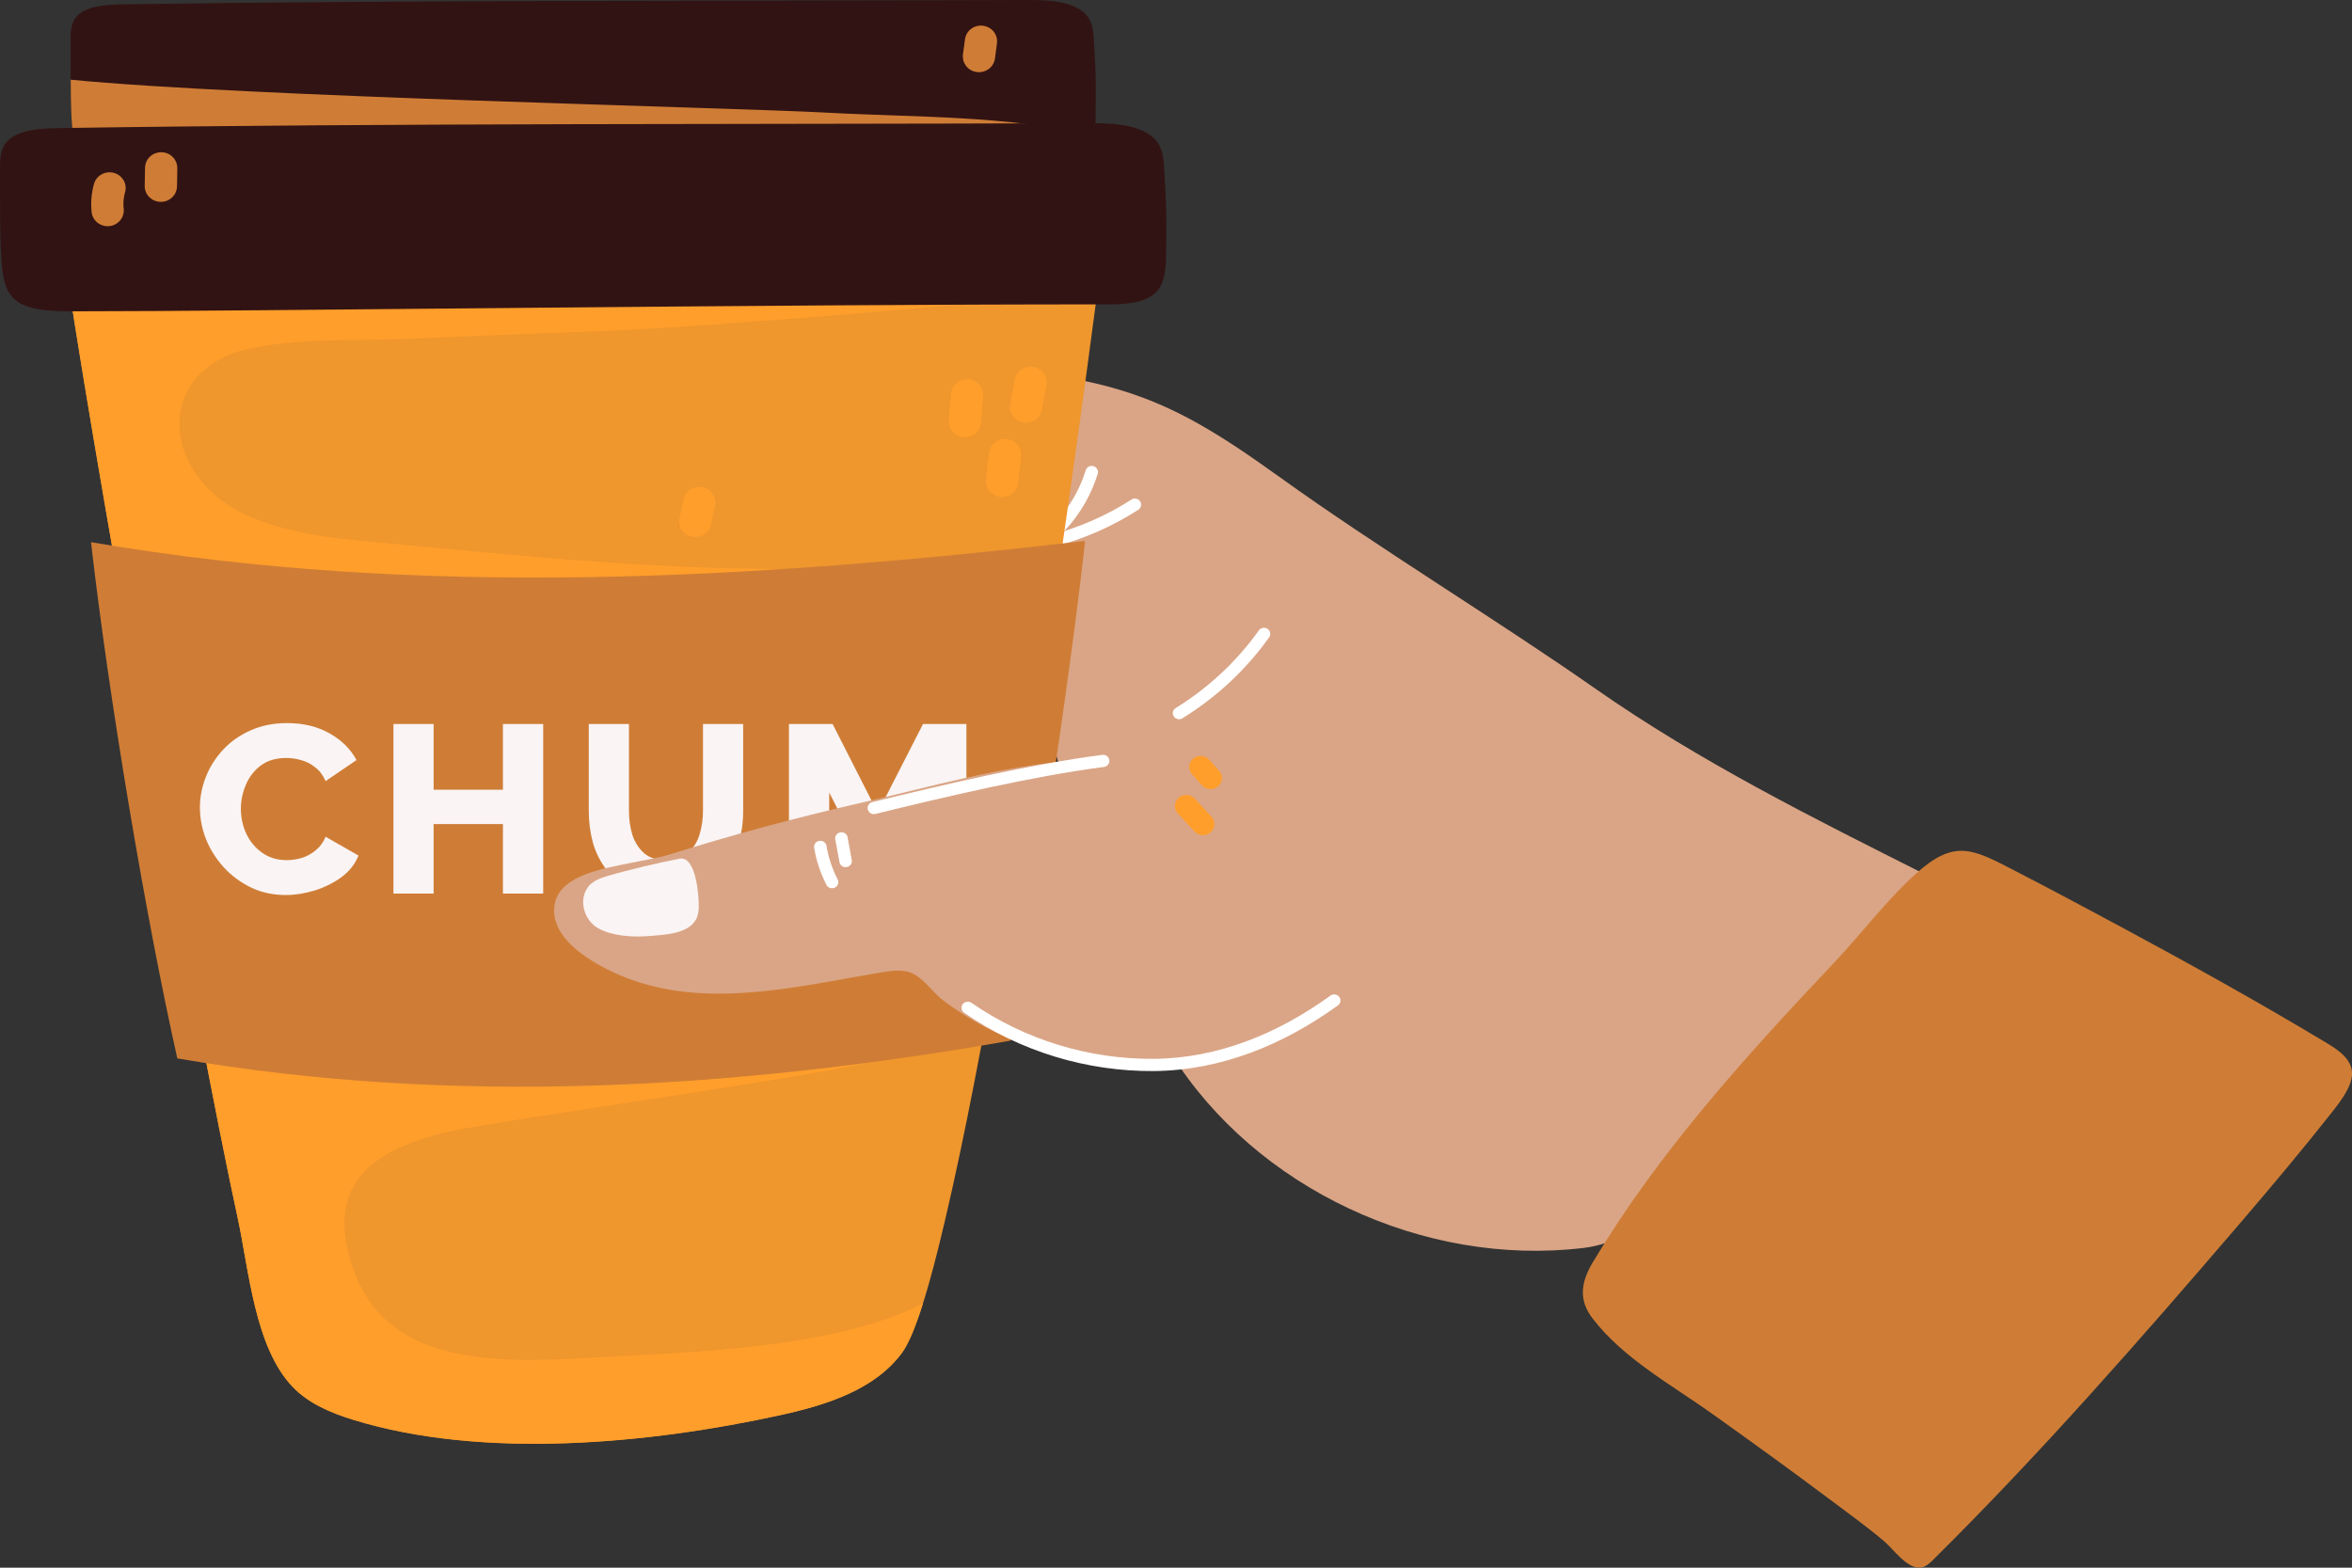 <svg width="36" height="24" viewBox="0 0 36 24" fill="none" xmlns="http://www.w3.org/2000/svg">
<rect x="0" y="0" width="36" height="24" fill="#333333" stroke="none"/>
<path d="M17.429 15.183C17.306 14.911 17.194 14.633 17.086 14.355C16.697 13.336 16.362 12.298 16.082 11.246C15.801 10.204 15.242 9.205 14.801 8.215C14.418 7.354 13.799 6.45 13.551 5.552C16.928 5.665 17.723 5.963 19.591 7.307C21.068 8.37 22.926 9.498 24.416 10.541C26.018 11.661 27.743 12.519 29.49 13.398C29.967 13.638 29.189 14.303 28.991 14.554C28.585 15.071 28.163 15.577 27.727 16.071C27.163 16.709 26.575 17.327 25.964 17.925C25.432 18.444 25.024 19.01 24.236 19.105C21.789 19.399 19.217 18.191 17.931 16.139C17.742 15.832 17.575 15.512 17.429 15.183Z" fill="#DAA586"/>
<path d="M16.805 7.244C16.706 7.569 16.534 7.868 16.3 8.119C16.286 8.135 16.271 8.151 16.255 8.166C16.247 8.177 16.237 8.185 16.225 8.192C16.213 8.198 16.2 8.202 16.186 8.203C16.173 8.204 16.159 8.202 16.146 8.198C16.134 8.193 16.122 8.186 16.112 8.177C16.102 8.168 16.095 8.157 16.09 8.145C16.084 8.133 16.082 8.12 16.083 8.106C16.083 8.093 16.086 8.08 16.092 8.069C16.098 8.057 16.107 8.046 16.117 8.038L16.159 7.994C16.372 7.763 16.53 7.489 16.621 7.191C16.63 7.169 16.647 7.152 16.668 7.142C16.69 7.132 16.714 7.13 16.737 7.137C16.76 7.143 16.779 7.158 16.792 7.178C16.804 7.197 16.809 7.221 16.804 7.244L16.805 7.244Z" fill="white"/>
<path d="M19.419 9.766C19.069 10.255 18.623 10.671 18.107 10.991C18.097 10.999 18.085 11.005 18.072 11.008C18.059 11.012 18.045 11.012 18.032 11.01C18.018 11.008 18.006 11.003 17.994 10.996C17.983 10.989 17.974 10.979 17.966 10.968C17.959 10.957 17.954 10.944 17.952 10.931C17.95 10.918 17.951 10.905 17.955 10.893C17.958 10.88 17.965 10.868 17.973 10.858C17.982 10.848 17.993 10.84 18.005 10.834C18.499 10.527 18.926 10.128 19.262 9.66C19.269 9.648 19.277 9.638 19.288 9.63C19.299 9.622 19.311 9.616 19.325 9.613C19.338 9.61 19.351 9.61 19.365 9.613C19.378 9.615 19.391 9.62 19.402 9.628C19.413 9.635 19.422 9.645 19.429 9.656C19.436 9.668 19.441 9.68 19.442 9.693C19.444 9.706 19.442 9.72 19.439 9.732C19.434 9.745 19.428 9.756 19.419 9.766Z" fill="white"/>
<path d="M17.431 7.799C17.032 8.057 16.592 8.251 16.129 8.372C16.117 8.376 16.103 8.378 16.09 8.378C16.076 8.377 16.063 8.374 16.051 8.368C16.039 8.362 16.028 8.354 16.02 8.343C16.011 8.333 16.005 8.321 16.001 8.308C15.998 8.296 15.997 8.282 15.999 8.269C16.001 8.256 16.006 8.244 16.014 8.233C16.021 8.222 16.031 8.213 16.042 8.205C16.053 8.198 16.066 8.194 16.08 8.192C16.523 8.075 16.944 7.89 17.326 7.643C17.347 7.632 17.371 7.629 17.394 7.635C17.417 7.641 17.437 7.654 17.45 7.674C17.463 7.693 17.469 7.716 17.465 7.739C17.462 7.762 17.45 7.783 17.431 7.798V7.799Z" fill="white"/>
<path d="M18.503 11.626L18.655 11.795C18.672 11.812 18.684 11.832 18.692 11.853C18.7 11.874 18.704 11.897 18.703 11.92C18.702 11.943 18.696 11.965 18.686 11.986C18.676 12.006 18.661 12.024 18.644 12.04C18.626 12.055 18.605 12.066 18.583 12.073C18.561 12.08 18.538 12.083 18.514 12.081C18.491 12.079 18.468 12.073 18.448 12.062C18.427 12.052 18.409 12.037 18.394 12.019L18.241 11.85C18.213 11.816 18.199 11.773 18.203 11.729C18.206 11.685 18.227 11.644 18.262 11.615C18.295 11.586 18.34 11.571 18.385 11.573C18.43 11.575 18.472 11.594 18.503 11.626Z" fill="#FF9E2B"/>
<path d="M18.283 12.221C18.371 12.316 18.459 12.412 18.547 12.507C18.577 12.54 18.591 12.584 18.588 12.628C18.585 12.672 18.565 12.713 18.531 12.743C18.498 12.772 18.454 12.788 18.408 12.787C18.363 12.785 18.32 12.766 18.289 12.735C18.201 12.639 18.112 12.544 18.024 12.449C17.995 12.415 17.98 12.372 17.983 12.328C17.986 12.284 18.007 12.242 18.04 12.213C18.074 12.183 18.118 12.168 18.163 12.169C18.209 12.171 18.251 12.189 18.283 12.221Z" fill="#FF9E2B"/>
<path d="M1.081 0.665C1.081 0.48 1.062 0.264 1.319 0.15C1.484 0.077 1.71 0.069 1.92 0.066C6.425 -0.002 11.128 0.017 15.64 3.01642e-05C15.875 3.01642e-05 16.123 -0.003 16.331 0.059C16.761 0.186 16.732 0.448 16.751 0.754C16.782 1.263 16.771 1.296 16.77 1.771C16.768 2.245 16.684 2.476 16 2.476C11.508 2.472 4.611 2.569 2.005 2.569C1.159 2.569 1.117 2.325 1.09 1.696C1.081 1.497 1.08 0.888 1.081 0.665Z" fill="#321313"/>
<path d="M12.642 1.724C14.006 1.799 15.411 1.763 16.744 2.079C16.688 2.345 16.513 2.478 16 2.476C11.508 2.473 4.611 2.57 2.005 2.57C1.159 2.57 1.117 2.326 1.09 1.697C1.085 1.601 1.083 1.415 1.082 1.22C3.7 1.48 11.205 1.646 12.642 1.724Z" fill="#CF7D36"/>
<path d="M0.962 3.753C1.317 6.345 3.013 15.782 3.635 18.627C3.811 19.43 3.895 20.621 4.482 21.233C4.726 21.486 5.066 21.629 5.405 21.734C7.391 22.346 9.942 22.103 11.95 21.662C12.651 21.508 13.395 21.274 13.812 20.701C13.984 20.464 14.172 19.865 14.359 19.12C15.541 14.382 16.847 4.067 16.89 3.753H0.962Z" fill="#EF962D"/>
<path d="M16.89 3.753C16.884 3.797 16.854 4.034 16.803 4.422C15.114 4.662 10.516 5.028 9.041 5.076C8.12 5.106 7.199 5.146 6.279 5.186C5.46 5.221 4.557 5.163 3.757 5.353C2.601 5.629 2.43 6.812 3.276 7.567C3.842 8.073 4.811 8.213 5.545 8.281C8.007 8.51 10.175 8.754 12.826 8.707C12.249 9.095 11.483 9.106 10.809 9.172C10.076 9.244 9.346 9.298 8.61 9.326C7.048 9.386 5.487 9.383 3.932 9.553C3.893 9.557 3.855 9.568 3.821 9.587C3.786 9.606 3.756 9.631 3.732 9.662C3.699 9.685 3.671 9.714 3.651 9.749C3.631 9.783 3.619 9.822 3.616 9.861C3.423 11.717 5.022 13.857 6.432 14.964C8.364 16.483 11.028 16.167 13.346 16.185L13.343 16.197C13.334 16.217 13.327 16.238 13.321 16.259C12.141 16.536 7.67 17.145 6.869 17.325C5.423 17.65 5.034 18.34 5.403 19.418C5.905 20.878 7.507 20.874 9.001 20.788C10.524 20.701 12.744 20.661 14.127 19.954C14.019 20.298 13.911 20.563 13.811 20.704C13.395 21.276 12.65 21.51 11.949 21.664C9.941 22.105 7.39 22.349 5.404 21.736C5.065 21.632 4.725 21.488 4.481 21.235C3.894 20.623 3.81 19.432 3.634 18.63C3.013 15.782 1.317 6.346 0.962 3.753H16.89Z" fill="#FF9E2B"/>
<path d="M2.714 16.203C2.233 14.06 1.666 10.693 1.393 8.3C6.445 9.167 11.537 8.868 16.609 8.281C16.358 10.568 15.786 14.212 15.469 15.931C11.245 16.675 6.939 16.932 2.714 16.203Z" fill="#CF7D36"/>
<path d="M0 2.63C0.002 2.423 -0.021 2.181 0.271 2.054C0.46 1.972 0.716 1.963 0.954 1.96C6.079 1.883 11.43 1.905 16.564 1.886C16.831 1.886 17.113 1.882 17.35 1.951C17.838 2.095 17.807 2.387 17.827 2.73C17.862 3.301 17.851 3.338 17.849 3.87C17.847 4.402 17.752 4.661 16.975 4.66C11.863 4.656 4.017 4.766 1.052 4.766C0.09 4.766 0.042 4.492 0.011 3.787C0 3.562 -0.001 2.88 0 2.63Z" fill="#321313"/>
<path d="M16.017 5.897C15.995 6.02 15.972 6.144 15.95 6.267C15.945 6.298 15.934 6.329 15.916 6.356C15.899 6.383 15.877 6.407 15.85 6.425C15.823 6.444 15.793 6.457 15.761 6.464C15.729 6.472 15.695 6.472 15.663 6.467C15.631 6.461 15.6 6.449 15.572 6.432C15.545 6.415 15.521 6.392 15.502 6.365C15.484 6.339 15.471 6.309 15.464 6.278C15.458 6.246 15.458 6.214 15.464 6.183C15.487 6.059 15.509 5.936 15.532 5.813C15.537 5.782 15.549 5.752 15.567 5.726C15.584 5.699 15.607 5.676 15.633 5.658C15.66 5.64 15.69 5.627 15.721 5.62C15.753 5.614 15.786 5.613 15.818 5.618C15.849 5.624 15.88 5.636 15.907 5.653C15.934 5.67 15.958 5.692 15.976 5.717C15.995 5.743 16.008 5.773 16.015 5.803C16.022 5.834 16.023 5.866 16.017 5.897H16.017Z" fill="#FF9E2B"/>
<path d="M15.048 6.074C15.037 6.208 15.025 6.341 15.014 6.474C15.011 6.505 15.002 6.536 14.988 6.564C14.973 6.592 14.952 6.617 14.928 6.637C14.903 6.658 14.874 6.673 14.843 6.683C14.812 6.692 14.78 6.696 14.748 6.693C14.715 6.691 14.684 6.682 14.655 6.667C14.626 6.653 14.601 6.633 14.58 6.609C14.559 6.585 14.543 6.557 14.533 6.527C14.523 6.497 14.52 6.465 14.522 6.434C14.534 6.301 14.545 6.168 14.557 6.035C14.559 6.003 14.567 5.972 14.581 5.943C14.596 5.914 14.616 5.888 14.641 5.867C14.666 5.846 14.695 5.83 14.726 5.82C14.758 5.81 14.791 5.806 14.824 5.808C14.857 5.811 14.889 5.82 14.918 5.835C14.947 5.85 14.973 5.871 14.994 5.896C15.015 5.92 15.03 5.949 15.04 5.98C15.049 6.011 15.052 6.043 15.048 6.075V6.074Z" fill="#FF9E2B"/>
<path d="M15.628 6.993L15.583 7.395C15.58 7.426 15.57 7.456 15.554 7.484C15.539 7.512 15.518 7.536 15.493 7.556C15.467 7.576 15.438 7.59 15.407 7.599C15.376 7.608 15.344 7.611 15.311 7.608C15.279 7.604 15.248 7.595 15.22 7.579C15.191 7.564 15.166 7.544 15.146 7.519C15.125 7.495 15.11 7.466 15.101 7.436C15.092 7.406 15.089 7.374 15.093 7.343C15.108 7.209 15.123 7.075 15.138 6.941C15.14 6.909 15.149 6.878 15.165 6.849C15.18 6.821 15.201 6.796 15.226 6.775C15.252 6.755 15.281 6.739 15.313 6.73C15.344 6.721 15.378 6.718 15.41 6.721C15.443 6.725 15.475 6.734 15.504 6.75C15.533 6.766 15.558 6.787 15.578 6.812C15.599 6.838 15.614 6.867 15.622 6.898C15.631 6.929 15.633 6.962 15.628 6.993Z" fill="#FF9E2B"/>
<path d="M10.941 7.76C10.92 7.854 10.9 7.949 10.879 8.045C10.863 8.104 10.823 8.155 10.77 8.187C10.716 8.218 10.652 8.229 10.59 8.216C10.528 8.204 10.474 8.169 10.438 8.118C10.402 8.068 10.388 8.006 10.397 7.945C10.418 7.851 10.438 7.755 10.459 7.66C10.464 7.628 10.476 7.596 10.494 7.568C10.511 7.54 10.535 7.516 10.562 7.497C10.59 7.479 10.621 7.465 10.655 7.459C10.688 7.452 10.722 7.453 10.755 7.459C10.788 7.466 10.819 7.48 10.847 7.499C10.874 7.518 10.897 7.542 10.915 7.57C10.932 7.598 10.944 7.63 10.948 7.662C10.953 7.695 10.95 7.728 10.941 7.76Z" fill="#FF9E2B"/>
<path d="M2.714 2.575L2.709 2.861C2.706 2.923 2.678 2.982 2.631 3.025C2.584 3.068 2.522 3.092 2.458 3.09C2.393 3.089 2.332 3.064 2.287 3.019C2.241 2.975 2.216 2.915 2.215 2.852C2.217 2.758 2.218 2.662 2.22 2.567C2.221 2.535 2.228 2.504 2.241 2.475C2.254 2.446 2.272 2.42 2.296 2.398C2.319 2.376 2.346 2.359 2.376 2.347C2.407 2.336 2.439 2.33 2.471 2.331C2.503 2.331 2.535 2.338 2.565 2.35C2.595 2.363 2.622 2.381 2.644 2.404C2.667 2.427 2.684 2.453 2.696 2.483C2.708 2.512 2.714 2.543 2.713 2.575H2.714Z" fill="#CF7D36"/>
<path d="M1.913 2.946C1.897 3.005 1.889 3.066 1.889 3.127C1.889 3.152 1.891 3.177 1.894 3.202C1.899 3.264 1.879 3.327 1.838 3.375C1.797 3.424 1.738 3.455 1.674 3.462C1.61 3.468 1.545 3.45 1.495 3.411C1.444 3.372 1.411 3.315 1.403 3.253C1.387 3.108 1.399 2.962 1.437 2.822C1.445 2.79 1.459 2.761 1.479 2.735C1.498 2.71 1.523 2.688 1.551 2.672C1.58 2.655 1.611 2.645 1.644 2.64C1.676 2.636 1.709 2.638 1.741 2.646C1.773 2.655 1.803 2.669 1.829 2.689C1.855 2.709 1.876 2.733 1.892 2.761C1.908 2.789 1.919 2.82 1.922 2.852C1.926 2.883 1.923 2.916 1.914 2.946H1.913Z" fill="#CF7D36"/>
<path d="M15.26 0.659L15.23 0.888C15.226 0.92 15.216 0.951 15.201 0.979C15.185 1.008 15.163 1.033 15.137 1.053C15.112 1.073 15.082 1.087 15.05 1.096C15.018 1.105 14.985 1.107 14.952 1.103C14.919 1.099 14.888 1.088 14.859 1.072C14.831 1.056 14.806 1.034 14.786 1.008C14.767 0.982 14.752 0.953 14.744 0.922C14.737 0.89 14.735 0.858 14.74 0.826C14.751 0.75 14.76 0.674 14.771 0.598C14.78 0.535 14.814 0.479 14.865 0.441C14.917 0.402 14.982 0.386 15.046 0.394C15.111 0.402 15.169 0.434 15.209 0.484C15.249 0.534 15.267 0.597 15.26 0.659Z" fill="#CF7D36"/>
<path d="M3.06 12.36C3.06 12.204 3.09 12.049 3.15 11.896C3.21 11.742 3.298 11.604 3.413 11.479C3.528 11.355 3.668 11.256 3.833 11.183C3.998 11.108 4.185 11.07 4.395 11.07C4.643 11.07 4.859 11.122 5.044 11.227C5.23 11.332 5.367 11.468 5.457 11.636L4.984 11.958C4.944 11.868 4.891 11.797 4.823 11.746C4.756 11.692 4.683 11.656 4.606 11.636C4.528 11.614 4.453 11.604 4.38 11.604C4.223 11.604 4.093 11.643 3.99 11.72C3.888 11.798 3.812 11.897 3.762 12.017C3.712 12.136 3.687 12.258 3.687 12.382C3.687 12.518 3.715 12.648 3.773 12.77C3.83 12.889 3.912 12.985 4.017 13.058C4.122 13.131 4.245 13.168 4.388 13.168C4.463 13.168 4.539 13.157 4.617 13.135C4.694 13.111 4.766 13.072 4.831 13.018C4.898 12.964 4.949 12.895 4.984 12.81L5.487 13.098C5.435 13.228 5.348 13.337 5.228 13.428C5.108 13.515 4.972 13.583 4.819 13.632C4.669 13.678 4.521 13.702 4.373 13.702C4.18 13.702 4.004 13.664 3.844 13.588C3.684 13.51 3.545 13.408 3.428 13.281C3.31 13.152 3.219 13.008 3.154 12.85C3.091 12.689 3.06 12.526 3.06 12.36Z" fill="#FAF4F4"/>
<path d="M8.314 11.084V13.68H7.698V12.616H6.637V13.68H6.022V11.084H6.637V12.09H7.698V11.084H8.314Z" fill="#FAF4F4"/>
<path d="M10.193 13.702C9.981 13.702 9.799 13.668 9.649 13.599C9.499 13.529 9.377 13.434 9.282 13.314C9.189 13.192 9.12 13.055 9.075 12.901C9.033 12.745 9.012 12.582 9.012 12.411V11.084H9.627V12.411C9.627 12.543 9.644 12.666 9.679 12.78C9.717 12.895 9.777 12.989 9.859 13.062C9.942 13.133 10.053 13.168 10.193 13.168C10.336 13.168 10.448 13.131 10.531 13.058C10.613 12.985 10.672 12.891 10.707 12.777C10.742 12.662 10.76 12.54 10.76 12.411V11.084H11.375V12.411C11.375 12.65 11.334 12.867 11.251 13.062C11.168 13.257 11.04 13.413 10.865 13.53C10.692 13.644 10.468 13.702 10.193 13.702Z" fill="#FAF4F4"/>
<path d="M14.177 13.68V12.133L13.603 13.259H13.266L12.692 12.133V13.68H12.076V11.084H12.744L13.434 12.441L14.128 11.084H14.792V13.68H14.177Z" fill="#FAF4F4"/>
<path d="M16.444 11.643C15.344 11.721 14.196 12.057 13.121 12.304C12.152 12.526 11.193 12.785 10.245 13.083C10.054 13.142 9.851 13.168 9.656 13.21C9.28 13.29 8.579 13.386 8.492 13.833C8.377 14.42 9.225 14.843 9.683 15.005C10.891 15.433 12.24 15.097 13.459 14.891C13.59 14.869 13.725 14.847 13.856 14.868C14.103 14.907 14.241 15.165 14.429 15.309C14.673 15.494 14.935 15.656 15.211 15.791C15.764 16.063 16.364 16.234 16.98 16.296C18.266 16.423 19.36 15.933 20.378 15.206" fill="#DAA586"/>
<path d="M14.879 15.359C15.692 15.919 16.664 16.217 17.66 16.21C18.642 16.202 19.557 15.824 20.356 15.248C20.366 15.239 20.378 15.233 20.39 15.229C20.403 15.224 20.417 15.223 20.43 15.224C20.444 15.225 20.457 15.229 20.469 15.236C20.48 15.242 20.491 15.251 20.499 15.262C20.507 15.272 20.512 15.284 20.515 15.297C20.518 15.31 20.518 15.323 20.515 15.336C20.513 15.349 20.507 15.361 20.499 15.372C20.491 15.383 20.481 15.392 20.47 15.398C19.647 15.991 18.695 16.387 17.661 16.397C16.625 16.404 15.613 16.094 14.767 15.511C14.755 15.505 14.745 15.496 14.737 15.485C14.729 15.475 14.723 15.463 14.72 15.45C14.717 15.437 14.716 15.423 14.719 15.411C14.722 15.398 14.727 15.385 14.735 15.374C14.743 15.364 14.753 15.355 14.765 15.348C14.776 15.341 14.789 15.337 14.803 15.336C14.816 15.334 14.83 15.335 14.843 15.339C14.856 15.344 14.868 15.35 14.878 15.359H14.879Z" fill="white"/>
<path d="M16.886 11.743C15.795 11.885 14.483 12.196 13.409 12.458C13.396 12.463 13.383 12.464 13.369 12.463C13.356 12.463 13.343 12.459 13.331 12.453C13.319 12.447 13.309 12.438 13.3 12.428C13.292 12.417 13.286 12.405 13.283 12.393C13.279 12.38 13.279 12.367 13.281 12.354C13.284 12.341 13.289 12.329 13.296 12.318C13.304 12.307 13.313 12.297 13.325 12.29C13.336 12.284 13.349 12.279 13.362 12.277C14.438 12.015 15.754 11.702 16.861 11.558C16.874 11.555 16.888 11.554 16.901 11.557C16.914 11.559 16.927 11.564 16.938 11.572C16.95 11.579 16.959 11.589 16.966 11.6C16.973 11.611 16.978 11.624 16.98 11.637C16.981 11.65 16.98 11.664 16.976 11.676C16.972 11.689 16.965 11.701 16.956 11.711C16.948 11.721 16.936 11.729 16.924 11.734C16.912 11.74 16.898 11.742 16.885 11.743H16.886Z" fill="white"/>
<path d="M12.975 12.828L13.035 13.155C13.039 13.168 13.04 13.181 13.038 13.194C13.036 13.207 13.032 13.22 13.025 13.231C13.018 13.242 13.008 13.252 12.997 13.259C12.986 13.267 12.973 13.272 12.96 13.274C12.946 13.276 12.933 13.276 12.92 13.273C12.906 13.27 12.894 13.264 12.884 13.256C12.873 13.248 12.864 13.237 12.858 13.226C12.852 13.214 12.848 13.201 12.847 13.188L12.787 12.861C12.783 12.849 12.782 12.835 12.784 12.822C12.786 12.809 12.79 12.797 12.798 12.786C12.805 12.774 12.814 12.765 12.825 12.757C12.836 12.75 12.849 12.745 12.863 12.743C12.876 12.74 12.889 12.741 12.902 12.744C12.916 12.747 12.928 12.753 12.938 12.761C12.949 12.769 12.958 12.779 12.964 12.791C12.971 12.803 12.974 12.815 12.975 12.828V12.828Z" fill="white"/>
<path d="M12.649 12.941C12.678 13.119 12.734 13.292 12.816 13.454C12.823 13.465 12.828 13.478 12.83 13.491C12.832 13.504 12.831 13.517 12.828 13.53C12.824 13.543 12.818 13.554 12.809 13.564C12.8 13.575 12.79 13.583 12.777 13.589C12.765 13.595 12.752 13.598 12.739 13.598C12.725 13.599 12.712 13.597 12.699 13.592C12.687 13.587 12.675 13.579 12.666 13.57C12.656 13.56 12.649 13.549 12.645 13.537C12.554 13.358 12.492 13.167 12.46 12.97C12.459 12.947 12.466 12.924 12.481 12.906C12.496 12.888 12.518 12.876 12.541 12.873C12.565 12.869 12.589 12.874 12.609 12.887C12.629 12.899 12.643 12.919 12.649 12.941V12.941Z" fill="white"/>
<path d="M9.301 13.41C9.186 13.444 9.063 13.489 8.995 13.587C8.843 13.808 8.961 14.104 9.157 14.212C9.369 14.329 9.674 14.352 9.951 14.329C10.18 14.309 10.574 14.298 10.671 14.036C10.687 13.988 10.695 13.937 10.695 13.886C10.7 13.735 10.658 13.097 10.401 13.146C10.104 13.201 9.578 13.327 9.301 13.41Z" fill="#FAF4F4"/>
<path d="M24.393 19.304L24.378 19.327C24.196 19.634 24.16 19.903 24.376 20.184C24.852 20.803 25.587 21.201 26.216 21.65C26.81 22.075 27.403 22.501 27.986 22.939C28.275 23.157 28.576 23.37 28.85 23.605C28.985 23.723 29.193 24.019 29.395 23.999C29.472 23.992 29.534 23.934 29.589 23.879C31.233 22.251 32.767 20.499 34.269 18.747C34.756 18.179 35.238 17.605 35.701 17.018C36.057 16.567 36.16 16.297 35.648 15.989C34.603 15.36 33.536 14.766 32.459 14.187C31.921 13.898 31.382 13.61 30.839 13.33C30.205 13.002 29.922 12.836 29.328 13.373C28.865 13.791 28.497 14.29 28.07 14.741C26.734 16.155 25.388 17.638 24.393 19.304Z" fill="#CF7D36"/>
</svg>
